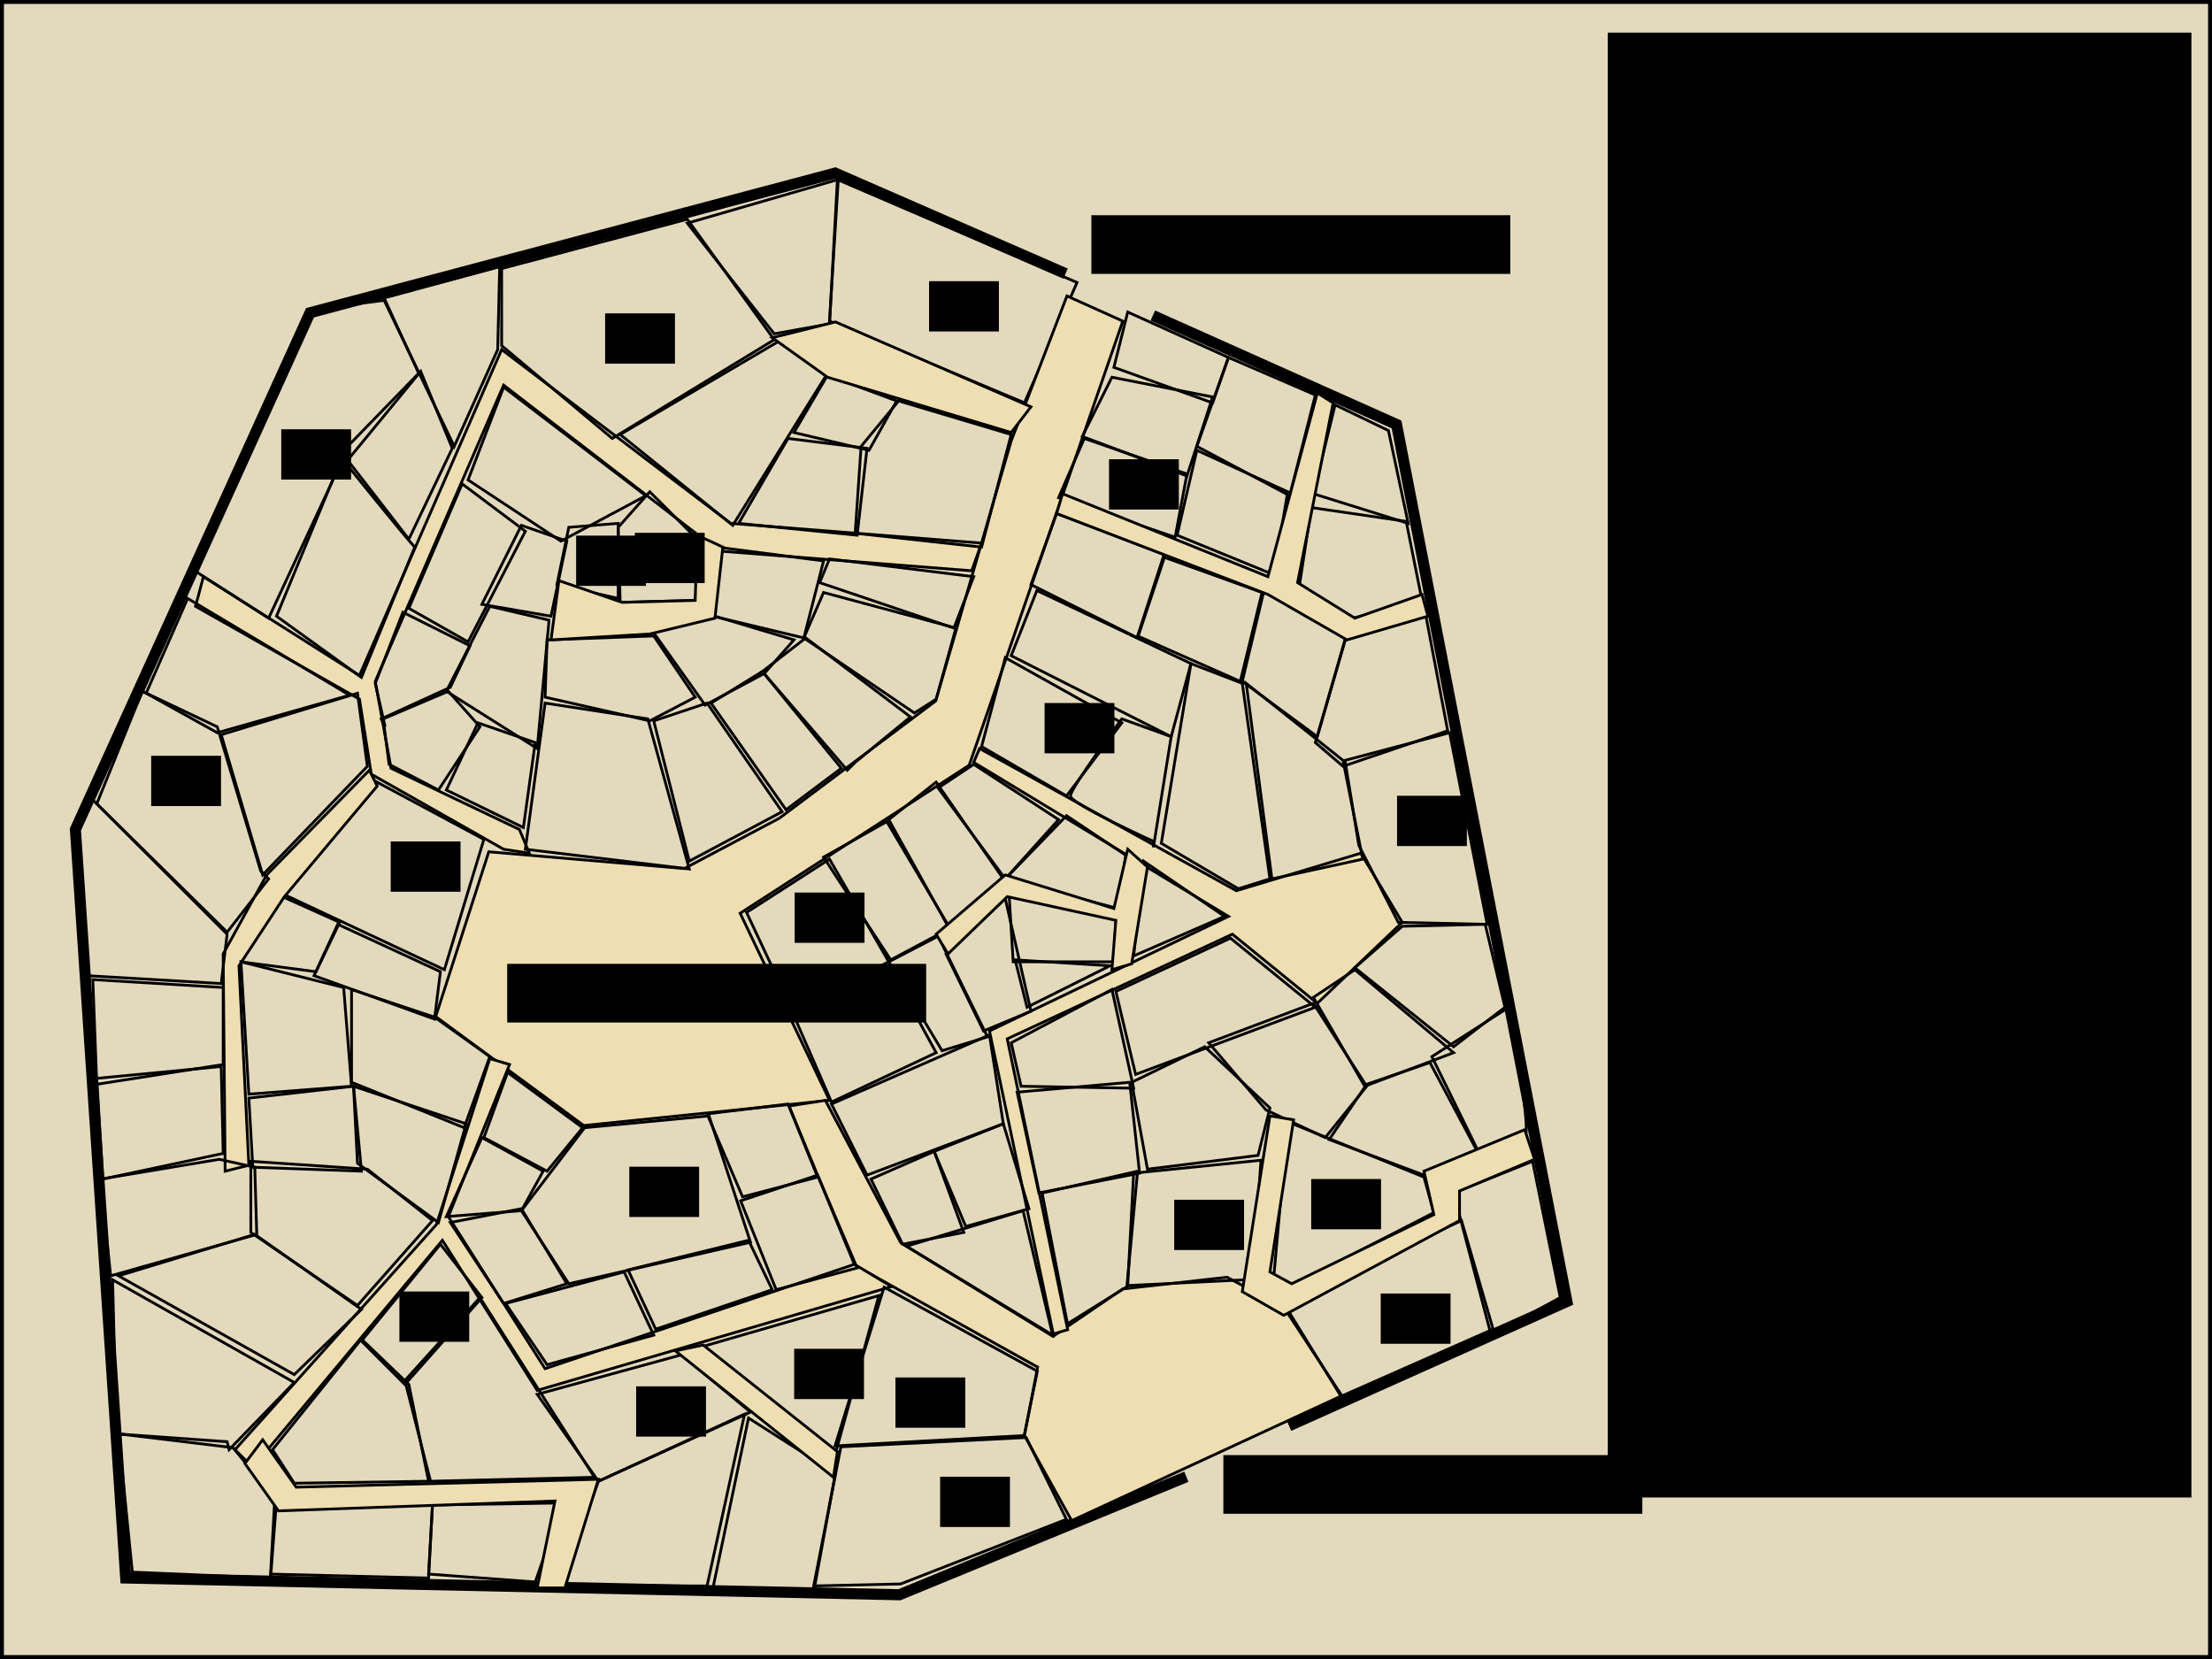 <?xml version="1.0" encoding="UTF-8" standalone="no"?>
<!-- Created with Inkscape (http://www.inkscape.org/) -->

<svg
   xmlns:dc="http://purl.org/dc/elements/1.1/"
   xmlns:cc="http://creativecommons.org/ns#"
   xmlns:rdf="http://www.w3.org/1999/02/22-rdf-syntax-ns#"
   xmlns:svg="http://www.w3.org/2000/svg"
   xmlns="http://www.w3.org/2000/svg"
   xmlns:sodipodi="http://sodipodi.sourceforge.net/DTD/sodipodi-0.dtd"
   xmlns:inkscape="http://www.inkscape.org/namespaces/inkscape"
   width="800"
   height="600"
   viewBox="0 0 800 600"
   id="svg2"
   version="1.1"
   inkscape:version="0.91 r13725"
   sodipodi:docname="Town_Tunly.svg"
   inkscape:export-filename="E:\GitHub\DungeonsAndDragons\Locations\Images\Town_Tunly.png"
   inkscape:export-xdpi="90"
   inkscape:export-ydpi="90">
  <defs
     id="defs4" />
  <sodipodi:namedview
     id="base"
     pagecolor="#ffffff"
     bordercolor="#666666"
     borderopacity="1.0"
     inkscape:pageopacity="0.0"
     inkscape:pageshadow="2"
     inkscape:zoom="1.4"
     inkscape:cx="482.51293"
     inkscape:cy="310.03317"
     inkscape:document-units="px"
     inkscape:current-layer="layer2"
     showgrid="false"
     inkscape:window-width="1920"
     inkscape:window-height="1017"
     inkscape:window-x="-8"
     inkscape:window-y="-8"
     inkscape:window-maximized="1"
     units="px" />
  <g
     inkscape:label="Background"
     inkscape:groupmode="layer"
     id="layer1"
     transform="translate(0,-452.362)"
     sodipodi:insensitive="true">
    <rect
       style="fill:#e3d9bd;fill-opacity:1;fill-rule:evenodd;stroke:#000000;stroke-width:1.415px;stroke-linecap:butt;stroke-linejoin:miter;stroke-opacity:1"
       id="rect3336"
       width="798.584"
       height="598.584"
       x="0.708"
       y="453.07" />
  </g>
  <g
     inkscape:groupmode="layer"
     id="layer2"
     inkscape:label="Town">
    <path
       style="fill:none;fill-rule:evenodd;stroke:#000000;stroke-width:4;stroke-linecap:butt;stroke-linejoin:miter;stroke-miterlimit:4;stroke-dasharray:none;stroke-opacity:1"
       d="m 416.94,114.117 88.136,39.396 61.619,317.188 -100.51,44.952 M 429.062,534.088 325.269,576.766 45.457,570.706 27.274,299.985 112.127,113.106 302.036,62.599 385.373,98.964"
       id="path4139"
       inkscape:connector-curvature="0"
       sodipodi:nodetypes="ccccccccccc" />
    <flowRoot
       xml:space="preserve"
       id="flowRoot4141"
       style="font-style:normal;font-variant:normal;font-weight:normal;font-stretch:normal;font-size:15px;line-height:125%;font-family:'Comic Sans MS';-inkscape-font-specification:'Comic Sans MS';letter-spacing:0px;word-spacing:0px;fill:#000000;fill-opacity:1;stroke:none;stroke-width:1px;stroke-linecap:butt;stroke-linejoin:miter;stroke-opacity:1"
       transform="translate(250.518,-151.523)"><flowRegion
         id="flowRegion4143"><rect
           id="rect4145"
           width="151.523"
           height="21.213"
           x="191.929"
           y="677.782"
           style="font-style:normal;font-variant:normal;font-weight:normal;font-stretch:normal;font-family:'Comic Sans MS';-inkscape-font-specification:'Comic Sans MS'" /></flowRegion><flowPara
         id="flowPara4147">work gate</flowPara></flowRoot>    <flowRoot
       xml:space="preserve"
       id="flowRoot4141-4"
       style="font-style:normal;font-variant:normal;font-weight:normal;font-stretch:normal;font-size:15px;line-height:125%;font-family:'Comic Sans MS';-inkscape-font-specification:'Comic Sans MS';letter-spacing:0px;word-spacing:0px;fill:#000000;fill-opacity:1;stroke:none;stroke-width:1px;stroke-linecap:butt;stroke-linejoin:miter;stroke-opacity:1"
       transform="translate(202.789,-599.938)"><flowRegion
         id="flowRegion4143-4"><rect
           id="rect4145-4"
           width="151.523"
           height="21.213"
           x="191.929"
           y="677.782"
           style="font-style:normal;font-variant:normal;font-weight:normal;font-stretch:normal;font-family:'Comic Sans MS';-inkscape-font-specification:'Comic Sans MS'" /></flowRegion><flowPara
         id="flowPara4147-9">main gate</flowPara></flowRoot>    <path
       style="fill:none;fill-rule:evenodd;stroke:#000000;stroke-width:1px;stroke-linecap:butt;stroke-linejoin:miter;stroke-opacity:1"
       d="m 389.521,102.168 -86.353,-37.08 -3.153,51.049 70.487,29.54 z"
       id="path4173"
       inkscape:connector-curvature="0"
       sodipodi:nodetypes="ccccc" />
    <flowRoot
       xml:space="preserve"
       id="flowRoot4141-4-5"
       style="font-style:normal;font-variant:normal;font-weight:normal;font-stretch:normal;font-size:15px;line-height:125%;font-family:'Comic Sans MS';-inkscape-font-specification:'Comic Sans MS';letter-spacing:0px;word-spacing:0px;fill:#000000;fill-opacity:1;stroke:none;stroke-width:1px;stroke-linecap:butt;stroke-linejoin:miter;stroke-opacity:1"
       transform="translate(389.547,-665.986)"><flowRegion
         id="flowRegion4143-4-5"><rect
           id="rect4145-4-5"
           width="211.083"
           height="529.789"
           x="191.929"
           y="677.782"
           style="font-style:normal;font-variant:normal;font-weight:normal;font-stretch:normal;font-family:'Comic Sans MS';-inkscape-font-specification:'Comic Sans MS'" /></flowRegion><flowPara
         id="flowPara4147-9-2">A: Guardhouse/Armory</flowPara><flowPara
         id="flowPara4253">B: Stables</flowPara><flowPara
         id="flowPara4331">C: The White Crow Inn</flowPara><flowPara
         id="flowPara4679">D: The Duchess (Inn)</flowPara><flowPara
         id="flowPara4731">E: Dry Goods Store</flowPara><flowPara
         id="flowPara4418">F: Apothecary</flowPara><flowPara
         id="flowPara4383" /><flowPara
         id="flowPara4421">K: Mayor's House</flowPara><flowPara
         id="flowPara4967">L: Boruch House</flowPara><flowPara
         id="flowPara4981">M: Gmerek House</flowPara><flowPara
         id="flowPara5007">N: Knapik House</flowPara><flowPara
         id="flowPara5057">O: Lenski House</flowPara><flowPara
         id="flowPara5059">P: Pytel House</flowPara><flowPara
         id="flowPara4417" /><flowPara
         id="flowPara4419">Q: Cheap boarding house</flowPara><flowPara
         id="flowPara4537">R: Wainwright</flowPara><flowPara
         id="flowPara4449">S: Cooper</flowPara><flowPara
         id="flowPara4483">T: Blacksmith</flowPara><flowPara
         id="flowPara4511">U: Chandlery</flowPara><flowPara
         id="flowPara4591">V: Glassmith</flowPara><flowPara
         id="flowPara4617">W: Tanner</flowPara><flowPara
         id="flowPara4645">X: Alchemist</flowPara></flowRoot>    <flowRoot
       xml:space="preserve"
       id="flowRoot4141-4-4"
       style="font-style:normal;font-variant:normal;font-weight:normal;font-stretch:normal;font-size:15px;line-height:125%;font-family:'Comic Sans MS';-inkscape-font-specification:'Comic Sans MS';letter-spacing:0px;word-spacing:0px;fill:#000000;fill-opacity:1;stroke:none;stroke-width:1px;stroke-linecap:butt;stroke-linejoin:miter;stroke-opacity:1"
       transform="translate(144.08,-576.082)"><flowRegion
         id="flowRegion4143-4-3"><rect
           id="rect4145-4-3"
           width="25.254"
           height="18.183"
           x="191.929"
           y="677.782"
           style="font-style:normal;font-variant:normal;font-weight:normal;font-stretch:normal;font-family:'Comic Sans MS';-inkscape-font-specification:'Comic Sans MS'" /></flowRegion><flowPara
         id="flowPara4147-9-5">A</flowPara></flowRoot>    <path
       style="fill:#eedeb2;fill-rule:evenodd;stroke:#000000;stroke-width:1px;stroke-linecap:butt;stroke-linejoin:miter;stroke-opacity:1;fill-opacity:1"
       d="m 385.878,107.046 -20.203,52.528 -27.274,93.944 -56.569,42.426 -34.345,18.183 -70.711,-6.061 -19.193,59.599 53.538,39.396 88.893,-9.091 -32.325,-67.68 82.833,-53.538 55.558,-160.614 z"
       id="path4223"
       inkscape:connector-curvature="0" />
    <path
       style="fill:#eedeb2;fill-opacity:1;fill-rule:evenodd;stroke:#000000;stroke-width:1px;stroke-linecap:butt;stroke-linejoin:miter;stroke-opacity:1"
       d="m 285.368,399.99 23.739,57.579 66.165,36.871 -4.77,24.749 17.086,30.774 97.713,-45.191 -20.846,-31.733 -20.672,-11.112 -37.701,4.229 -25.254,17.173 -55.053,-33.84 -27.274,-51.518 z"
       id="path4225"
       inkscape:connector-curvature="0"
       sodipodi:nodetypes="ccccccccccccc" />
    <flowRoot
       xml:space="preserve"
       id="flowRoot4141-4-4-0"
       style="font-style:normal;font-variant:normal;font-weight:normal;font-stretch:normal;font-size:15px;line-height:125%;font-family:'Comic Sans MS';-inkscape-font-specification:'Comic Sans MS';letter-spacing:0px;word-spacing:0px;fill:#000000;fill-opacity:1;stroke:none;stroke-width:1px;stroke-linecap:butt;stroke-linejoin:miter;stroke-opacity:1"
       transform="translate(131.924,-179.601)"><flowRegion
         id="flowRegion4143-4-3-8"><rect
           id="rect4145-4-3-2"
           width="25.254"
           height="18.183"
           x="191.929"
           y="677.782"
           style="font-style:normal;font-variant:normal;font-weight:normal;font-stretch:normal;font-family:'Comic Sans MS';-inkscape-font-specification:'Comic Sans MS'" /></flowRegion><flowPara
         id="flowPara4147-9-5-8">T</flowPara></flowRoot>    <flowRoot
       xml:space="preserve"
       id="flowRoot4141-4-7"
       style="font-style:normal;font-variant:normal;font-weight:normal;font-stretch:normal;font-size:15px;line-height:125%;font-family:'Comic Sans MS';-inkscape-font-specification:'Comic Sans MS';letter-spacing:0px;word-spacing:0px;fill:#000000;fill-opacity:1;stroke:none;stroke-width:1px;stroke-linecap:butt;stroke-linejoin:miter;stroke-opacity:1"
       transform="translate(-8.493,-329.189)"><flowRegion
         id="flowRegion4143-4-56"><rect
           id="rect4145-4-2"
           width="151.523"
           height="21.213"
           x="191.929"
           y="677.782"
           style="font-style:normal;font-variant:normal;font-weight:normal;font-stretch:normal;font-family:'Comic Sans MS';-inkscape-font-specification:'Comic Sans MS'" /></flowRegion><flowPara
         id="flowPara4147-9-6">town square</flowPara></flowRoot>    <path
       style="fill:none;fill-rule:evenodd;stroke:#000000;stroke-width:1px;stroke-linecap:butt;stroke-linejoin:miter;stroke-opacity:1"
       d="m 175,303.571 -40,-21.429 -32.143,41.429 57.857,27.143 z"
       id="path4281"
       inkscape:connector-curvature="0" />
    <flowRoot
       xml:space="preserve"
       id="flowRoot4141-4-4-0-2"
       style="font-style:normal;font-variant:normal;font-weight:normal;font-stretch:normal;font-size:15px;line-height:125%;font-family:'Comic Sans MS';-inkscape-font-specification:'Comic Sans MS';letter-spacing:0px;word-spacing:0px;fill:#000000;fill-opacity:1;stroke:none;stroke-width:1px;stroke-linecap:butt;stroke-linejoin:miter;stroke-opacity:1"
       transform="translate(-50.624,-373.46)"><flowRegion
         id="flowRegion4143-4-3-8-7"><rect
           id="rect4145-4-3-2-4"
           width="25.254"
           height="18.183"
           x="191.929"
           y="677.782"
           style="font-style:normal;font-variant:normal;font-weight:normal;font-stretch:normal;font-family:'Comic Sans MS';-inkscape-font-specification:'Comic Sans MS'" /></flowRegion><flowPara
         id="flowPara4147-9-5-8-2">C</flowPara></flowRoot>    <path
       style="fill:none;fill-rule:evenodd;stroke:#000000;stroke-width:1px;stroke-linecap:butt;stroke-linejoin:miter;stroke-opacity:1"
       d="m 270,330 30,-19.286 21.429,37.143 -35,17.143 z"
       id="path4357"
       inkscape:connector-curvature="0" />
    <flowRoot
       xml:space="preserve"
       id="flowRoot4141-4-4-0-2-0"
       style="font-style:normal;font-variant:normal;font-weight:normal;font-stretch:normal;font-size:15px;line-height:125%;font-family:'Comic Sans MS';-inkscape-font-specification:'Comic Sans MS';letter-spacing:0px;word-spacing:0px;fill:#000000;fill-opacity:1;stroke:none;stroke-width:1px;stroke-linecap:butt;stroke-linejoin:miter;stroke-opacity:1"
       transform="translate(95.478,-354.977)"><flowRegion
         id="flowRegion4143-4-3-8-7-1"><rect
           id="rect4145-4-3-2-4-7"
           width="25.254"
           height="18.183"
           x="191.929"
           y="677.782"
           style="font-style:normal;font-variant:normal;font-weight:normal;font-stretch:normal;font-family:'Comic Sans MS';-inkscape-font-specification:'Comic Sans MS'" /></flowRegion><flowPara
         id="flowPara4147-9-5-8-2-2">K</flowPara></flowRoot>    <path
       style="fill:#eedeb2;fill-opacity:1;fill-rule:evenodd;stroke:#000000;stroke-width:1px;stroke-linecap:butt;stroke-linejoin:miter;stroke-opacity:1"
       d="m 177.143,382.857 -19.286,60 L 85,524.286 91.429,530.714 160,448.571 194.286,502.857 322.433,465.317 309.02,457.251 197.143,495 l -35,-55 22.143,-55 z"
       id="path4385"
       inkscape:connector-curvature="0"
       sodipodi:nodetypes="cccccccccccc" />
    <path
       style="fill:#eedeb2;fill-opacity:1;fill-rule:evenodd;stroke:#000000;stroke-width:1px;stroke-linecap:butt;stroke-linejoin:miter;stroke-opacity:1"
       d="M 182.143,307.143 134.286,280 130,252.857 70.714,219.286 73.571,208.571 130,244.286 181.429,126.429 264.286,189.286 355,196.429 l -3.571,10 L 260,199.286 182.143,139.286 135.714,246.429 141.429,277.857 187.857,300 l 3.571,8.571 z"
       id="path4387"
       inkscape:connector-curvature="0"
       sodipodi:nodetypes="ccccccccccccccccc" />
    <path
       style="fill:#eedeb2;fill-opacity:1;fill-rule:evenodd;stroke:#000000;stroke-width:1px;stroke-linecap:butt;stroke-linejoin:miter;stroke-opacity:1"
       d="m 352.143,275.714 92.143,55.714 -86.429,41.429 23.081,109.596 5.209,-1.551 -21.862,-105.188 81.429,-37.857 30.714,25 30.714,-29.286 -15,-25 -45,13.571 -92.857,-51.429 z"
       id="path4389"
       inkscape:connector-curvature="0"
       sodipodi:nodetypes="ccccccccccccc" />
    <path
       style="fill:none;fill-rule:evenodd;stroke:#000000;stroke-width:1px;stroke-linecap:butt;stroke-linejoin:miter;stroke-opacity:1"
       d="m 485,505 -20.714,-33.571 64.286,-30 L 540,480.714 Z"
       id="path4391"
       inkscape:connector-curvature="0"
       sodipodi:nodetypes="ccccc" />
    <flowRoot
       xml:space="preserve"
       id="flowRoot4141-4-4-0-2-0-9"
       style="font-style:normal;font-variant:normal;font-weight:normal;font-stretch:normal;font-size:15px;line-height:125%;font-family:'Comic Sans MS';-inkscape-font-specification:'Comic Sans MS';letter-spacing:0px;word-spacing:0px;fill:#000000;fill-opacity:1;stroke:none;stroke-width:1px;stroke-linecap:butt;stroke-linejoin:miter;stroke-opacity:1"
       transform="translate(148.075,-143.702)"><flowRegion
         id="flowRegion4143-4-3-8-7-1-5"><rect
           id="rect4145-4-3-2-4-7-7"
           width="25.254"
           height="18.183"
           x="191.929"
           y="677.782"
           style="font-style:normal;font-variant:normal;font-weight:normal;font-stretch:normal;font-family:'Comic Sans MS';-inkscape-font-specification:'Comic Sans MS'" /></flowRegion><flowPara
         id="flowPara4147-9-5-8-2-2-7">R</flowPara></flowRoot>    <path
       style="fill:none;fill-rule:evenodd;stroke:#000000;stroke-width:1px;stroke-linecap:butt;stroke-linejoin:miter;stroke-opacity:1"
       d="m 371.127,519.898 14.546,29.582 -59.958,23.377 -31.429,0.714 9.827,-50.311 z"
       id="path4423"
       inkscape:connector-curvature="0"
       sodipodi:nodetypes="cccccc" />
    <flowRoot
       xml:space="preserve"
       id="flowRoot4141-4-4-0-2-0-9-9"
       style="font-style:normal;font-variant:normal;font-weight:normal;font-stretch:normal;font-size:15px;line-height:125%;font-family:'Comic Sans MS';-inkscape-font-specification:'Comic Sans MS';letter-spacing:0px;word-spacing:0px;fill:#000000;fill-opacity:1;stroke:none;stroke-width:1px;stroke-linecap:butt;stroke-linejoin:miter;stroke-opacity:1"
       transform="translate(307.43,-209.968)"><flowRegion
         id="flowRegion4143-4-3-8-7-1-5-9"><rect
           id="rect4145-4-3-2-4-7-7-1"
           width="25.254"
           height="18.183"
           x="191.929"
           y="677.782"
           style="font-style:normal;font-variant:normal;font-weight:normal;font-stretch:normal;font-family:'Comic Sans MS';-inkscape-font-specification:'Comic Sans MS'" /></flowRegion><flowPara
         id="flowPara4147-9-5-8-2-2-7-5">S</flowPara></flowRoot>    <path
       style="fill:none;fill-rule:evenodd;stroke:#000000;stroke-width:1px;stroke-linecap:butt;stroke-linejoin:miter;stroke-opacity:1"
       d="m 370.412,519.184 4.755,-23.261 -55.433,-30.397 -17.728,57.403 z"
       id="path4451"
       inkscape:connector-curvature="0"
       sodipodi:nodetypes="ccccc" />
    <path
       style="fill:none;fill-rule:evenodd;stroke:#000000;stroke-width:1px;stroke-linecap:butt;stroke-linejoin:miter;stroke-opacity:1"
       d="m 386.061,478.76 21.485,-13.413 3.882,-41.775 -34.531,7.908 z"
       id="path4453"
       inkscape:connector-curvature="0"
       sodipodi:nodetypes="ccccc" />
    <path
       style="fill:none;fill-rule:evenodd;stroke:#000000;stroke-width:1px;stroke-linecap:butt;stroke-linejoin:miter;stroke-opacity:1"
       d="m 407.842,464.928 45.224,-2.208 2.98,-43.102 L 410,424.286 Z"
       id="path4455"
       inkscape:connector-curvature="0"
       sodipodi:nodetypes="ccccc" />
    <path
       style="fill:none;fill-rule:evenodd;stroke:#000000;stroke-width:1px;stroke-linecap:butt;stroke-linejoin:miter;stroke-opacity:1"
       d="m 460.714,461.429 5,-55.714 49.286,20 3.571,12.857 -52.857,27.143 z"
       id="path4457"
       inkscape:connector-curvature="0"
       sodipodi:nodetypes="cccccc" />
    <path
       style="fill:none;fill-rule:evenodd;stroke:#000000;stroke-width:1px;stroke-linecap:butt;stroke-linejoin:miter;stroke-opacity:1"
       d="M 405.714,261.429 363.571,237.857 355,270 l 30.714,17.857 z"
       id="path4485"
       inkscape:connector-curvature="0"
       sodipodi:nodetypes="ccccc" />
    <flowRoot
       xml:space="preserve"
       id="flowRoot4141-4-4-0-8"
       style="font-style:normal;font-variant:normal;font-weight:normal;font-stretch:normal;font-size:15px;line-height:125%;font-family:'Comic Sans MS';-inkscape-font-specification:'Comic Sans MS';letter-spacing:0px;word-spacing:0px;fill:#000000;fill-opacity:1;stroke:none;stroke-width:1px;stroke-linecap:butt;stroke-linejoin:miter;stroke-opacity:1"
       transform="translate(185.859,-423.518)"><flowRegion
         id="flowRegion4143-4-3-8-4"><rect
           id="rect4145-4-3-2-7"
           width="25.254"
           height="18.183"
           x="191.929"
           y="677.782"
           style="font-style:normal;font-variant:normal;font-weight:normal;font-stretch:normal;font-family:'Comic Sans MS';-inkscape-font-specification:'Comic Sans MS'" /></flowRegion><flowPara
         id="flowPara4147-9-5-8-8">U</flowPara></flowRoot>    <flowRoot
       xml:space="preserve"
       id="flowRoot4141-4-4-0-9"
       style="font-style:normal;font-variant:normal;font-weight:normal;font-stretch:normal;font-size:15px;line-height:125%;font-family:'Comic Sans MS';-inkscape-font-specification:'Comic Sans MS';letter-spacing:0px;word-spacing:0px;fill:#000000;fill-opacity:1;stroke:none;stroke-width:1px;stroke-linecap:butt;stroke-linejoin:miter;stroke-opacity:1"
       transform="translate(282.288,-251.375)"><flowRegion
         id="flowRegion4143-4-3-8-2"><rect
           id="rect4145-4-3-2-5"
           width="25.254"
           height="18.183"
           x="191.929"
           y="677.782"
           style="font-style:normal;font-variant:normal;font-weight:normal;font-stretch:normal;font-family:'Comic Sans MS';-inkscape-font-specification:'Comic Sans MS'" /></flowRegion><flowPara
         id="flowPara4147-9-5-8-80">Q</flowPara></flowRoot>    <path
       style="fill:none;fill-rule:evenodd;stroke:#000000;stroke-width:1px;stroke-linecap:butt;stroke-linejoin:miter;stroke-opacity:1"
       d="M 525.714,431.429 554.286,420 l 10,49.286 -25,13.571 z"
       id="path4539"
       inkscape:connector-curvature="0"
       sodipodi:nodetypes="ccccc" />
    <path
       style="fill:none;fill-rule:evenodd;stroke:#000000;stroke-width:1px;stroke-linecap:butt;stroke-linejoin:miter;stroke-opacity:1"
       d="m 181.429,125 40,33.571 L 280,122.857 248.571,79.286 181.429,97.143 Z"
       id="path4541"
       inkscape:connector-curvature="0" />
    <flowRoot
       xml:space="preserve"
       id="flowRoot4141-4-4-00"
       style="font-style:normal;font-variant:normal;font-weight:normal;font-stretch:normal;font-size:15px;line-height:125%;font-family:'Comic Sans MS';-inkscape-font-specification:'Comic Sans MS';letter-spacing:0px;word-spacing:0px;fill:#000000;fill-opacity:1;stroke:none;stroke-width:1px;stroke-linecap:butt;stroke-linejoin:miter;stroke-opacity:1"
       transform="translate(26.925,-564.449)"><flowRegion
         id="flowRegion4143-4-3-82"><rect
           id="rect4145-4-3-9"
           width="25.254"
           height="18.183"
           x="191.929"
           y="677.782"
           style="font-style:normal;font-variant:normal;font-weight:normal;font-stretch:normal;font-family:'Comic Sans MS';-inkscape-font-specification:'Comic Sans MS'" /></flowRegion><flowPara
         id="flowPara4147-9-5-0">B</flowPara></flowRoot>    <flowRoot
       xml:space="preserve"
       id="flowRoot4141-4-4-0-2-0-9-97"
       style="font-style:normal;font-variant:normal;font-weight:normal;font-stretch:normal;font-size:15px;line-height:125%;font-family:'Comic Sans MS';-inkscape-font-specification:'Comic Sans MS';letter-spacing:0px;word-spacing:0px;fill:#000000;fill-opacity:1;stroke:none;stroke-width:1px;stroke-linecap:butt;stroke-linejoin:miter;stroke-opacity:1"
       transform="translate(38.145,-176.396)"><flowRegion
         id="flowRegion4143-4-3-8-7-1-5-2"><rect
           id="rect4145-4-3-2-4-7-7-4"
           width="25.254"
           height="18.183"
           x="191.929"
           y="677.782"
           style="font-style:normal;font-variant:normal;font-weight:normal;font-stretch:normal;font-family:'Comic Sans MS';-inkscape-font-specification:'Comic Sans MS'" /></flowRegion><flowPara
         id="flowPara4147-9-5-8-2-2-7-8">V</flowPara></flowRoot>    <flowRoot
       xml:space="preserve"
       id="flowRoot4141-4-4-0-2-0-9-9-0"
       style="font-style:normal;font-variant:normal;font-weight:normal;font-stretch:normal;font-size:15px;line-height:125%;font-family:'Comic Sans MS';-inkscape-font-specification:'Comic Sans MS';letter-spacing:0px;word-spacing:0px;fill:#000000;fill-opacity:1;stroke:none;stroke-width:1px;stroke-linecap:butt;stroke-linejoin:miter;stroke-opacity:1"
       transform="translate(232.742,-243.874)"><flowRegion
         id="flowRegion4143-4-3-8-7-1-5-9-0"><rect
           id="rect4145-4-3-2-4-7-7-1-7"
           width="25.254"
           height="18.183"
           x="191.929"
           y="677.782"
           style="font-style:normal;font-variant:normal;font-weight:normal;font-stretch:normal;font-family:'Comic Sans MS';-inkscape-font-specification:'Comic Sans MS'" /></flowRegion><flowPara
         id="flowPara4147-9-5-8-2-2-7-5-2">W</flowPara></flowRoot>    <path
       style="fill:none;fill-rule:evenodd;stroke:#000000;stroke-width:1px;stroke-linecap:butt;stroke-linejoin:miter;stroke-opacity:1"
       d="m 317.857,468.571 -15.714,57.143 -48.571,-38.571 z"
       id="path4619"
       inkscape:connector-curvature="0" />
    <flowRoot
       xml:space="preserve"
       id="flowRoot4141-4-4-0-2-0-9-7"
       style="font-style:normal;font-variant:normal;font-weight:normal;font-stretch:normal;font-size:15px;line-height:125%;font-family:'Comic Sans MS';-inkscape-font-specification:'Comic Sans MS';letter-spacing:0px;word-spacing:0px;fill:#000000;fill-opacity:1;stroke:none;stroke-width:1px;stroke-linecap:butt;stroke-linejoin:miter;stroke-opacity:1"
       transform="translate(95.288,-189.968)"><flowRegion
         id="flowRegion4143-4-3-8-7-1-5-95"><rect
           id="rect4145-4-3-2-4-7-7-6"
           width="25.254"
           height="18.183"
           x="191.929"
           y="677.782"
           style="font-style:normal;font-variant:normal;font-weight:normal;font-stretch:normal;font-family:'Comic Sans MS';-inkscape-font-specification:'Comic Sans MS'" /></flowRegion><flowPara
         id="flowPara4147-9-5-8-2-2-7-0">X</flowPara></flowRoot>    <path
       style="fill:none;fill-rule:evenodd;stroke:#000000;stroke-width:1px;stroke-linecap:butt;stroke-linejoin:miter;stroke-opacity:1"
       d="m 246.429,490 25,20.714 -55,25 -22.143,-31.429 z"
       id="path4647"
       inkscape:connector-curvature="0" />
    <path
       style="fill:none;fill-rule:evenodd;stroke:#000000;stroke-width:1px;stroke-linecap:butt;stroke-linejoin:miter;stroke-opacity:1"
       d="m 270.714,512.857 31.429,20 -7.857,42.857 -36.429,-1.429 z"
       id="path4649"
       inkscape:connector-curvature="0" />
    <path
       style="fill:none;fill-rule:evenodd;stroke:#000000;stroke-width:1px;stroke-linecap:butt;stroke-linejoin:miter;stroke-opacity:1"
       d="m 255.714,573.571 -52.857,0 13.571,-37.857 52.857,-24.286 z"
       id="path4651"
       inkscape:connector-curvature="0" />
    <path
       style="fill:none;fill-rule:evenodd;stroke:#000000;stroke-width:1px;stroke-linecap:butt;stroke-linejoin:miter;stroke-opacity:1"
       d="m 491.429,305.714 -5,-30.714 37.857,-10 13.571,69.286 -32.143,-0.714 z"
       id="path4653"
       inkscape:connector-curvature="0" />
    <flowRoot
       xml:space="preserve"
       id="flowRoot4141-4-4-0-2-6"
       style="font-style:normal;font-variant:normal;font-weight:normal;font-stretch:normal;font-size:15px;line-height:125%;font-family:'Comic Sans MS';-inkscape-font-specification:'Comic Sans MS';letter-spacing:0px;word-spacing:0px;fill:#000000;fill-opacity:1;stroke:none;stroke-width:1px;stroke-linecap:butt;stroke-linejoin:miter;stroke-opacity:1"
       transform="translate(313.335,-389.977)"><flowRegion
         id="flowRegion4143-4-3-8-7-4"><rect
           id="rect4145-4-3-2-4-8"
           width="25.254"
           height="18.183"
           x="191.929"
           y="677.782"
           style="font-style:normal;font-variant:normal;font-weight:normal;font-stretch:normal;font-family:'Comic Sans MS';-inkscape-font-specification:'Comic Sans MS'" /></flowRegion><flowPara
         id="flowPara4147-9-5-8-2-0">D</flowPara></flowRoot>    <path
       style="fill:none;fill-rule:evenodd;stroke:#000000;stroke-width:1px;stroke-linecap:butt;stroke-linejoin:miter;stroke-opacity:1"
       d="m 286.429,365.714 35,-16.429 17.143,31.429 -37.857,17.857 z"
       id="path4705"
       inkscape:connector-curvature="0" />
    <flowRoot
       xml:space="preserve"
       id="flowRoot4141-4-4-0-2-6-8"
       style="font-style:normal;font-variant:normal;font-weight:normal;font-stretch:normal;font-size:15px;line-height:125%;font-family:'Comic Sans MS';-inkscape-font-specification:'Comic Sans MS';letter-spacing:0px;word-spacing:0px;fill:#000000;fill-opacity:1;stroke:none;stroke-width:1px;stroke-linecap:butt;stroke-linejoin:miter;stroke-opacity:1"
       transform="translate(35.661,-255.827)"><flowRegion
         id="flowRegion4143-4-3-8-7-4-2"><rect
           id="rect4145-4-3-2-4-8-6"
           width="25.254"
           height="18.183"
           x="191.929"
           y="677.782"
           style="font-style:normal;font-variant:normal;font-weight:normal;font-stretch:normal;font-family:'Comic Sans MS';-inkscape-font-specification:'Comic Sans MS'" /></flowRegion><flowPara
         id="flowPara4147-9-5-8-2-0-9">E</flowPara></flowRoot>    <path
       style="fill:none;fill-rule:evenodd;stroke:#000000;stroke-width:1px;stroke-linecap:butt;stroke-linejoin:miter;stroke-opacity:1"
       d="m 159.286,351.429 -2.143,17.143 -43.571,-15.714 8.571,-18.571 z"
       id="path4733"
       inkscape:connector-curvature="0" />
    <path
       style="fill:none;fill-rule:evenodd;stroke:#000000;stroke-width:1px;stroke-linecap:butt;stroke-linejoin:miter;stroke-opacity:1"
       d="m 177.143,382.143 -20,-14.286 -30,-10 0,33.571 40.714,16.429 z"
       id="path4735"
       inkscape:connector-curvature="0" />
    <path
       style="fill:none;fill-rule:evenodd;stroke:#000000;stroke-width:1px;stroke-linecap:butt;stroke-linejoin:miter;stroke-opacity:1"
       d="m 47.857,568.571 -5,-50 41.429,5 L 100,542.857 97.857,570.714 Z"
       id="path4737"
       inkscape:connector-curvature="0"
       sodipodi:nodetypes="cccccc" />
    <path
       style="fill:none;fill-rule:evenodd;stroke:#000000;stroke-width:1px;stroke-linecap:butt;stroke-linejoin:miter;stroke-opacity:1"
       d="m 159.286,450 15,19.286 -27.857,31.429 L 130.714,485 Z"
       id="path4739"
       inkscape:connector-curvature="0" />
    <path
       style="fill:none;fill-rule:evenodd;stroke:#000000;stroke-width:1px;stroke-linecap:butt;stroke-linejoin:miter;stroke-opacity:1"
       d="M 99.286,543.571 97.857,569.286 155,570.714 l 1.429,-27.143 z"
       id="path4741"
       inkscape:connector-curvature="0" />
    <path
       style="fill:none;fill-rule:evenodd;stroke:#000000;stroke-width:1px;stroke-linecap:butt;stroke-linejoin:miter;stroke-opacity:1"
       d="m 193.571,572.143 10,-28.571 -47.143,0.714 -1.429,25 z"
       id="path4743"
       inkscape:connector-curvature="0" />
    <path
       style="fill:none;fill-rule:evenodd;stroke:#000000;stroke-width:1px;stroke-linecap:butt;stroke-linejoin:miter;stroke-opacity:1"
       d="m 98.571,524.286 7.857,12.143 48.571,-0.714 -7.143,-35 -17.143,-16.429 z"
       id="path4745"
       inkscape:connector-curvature="0" />
    <path
       style="fill:none;fill-rule:evenodd;stroke:#000000;stroke-width:1px;stroke-linecap:butt;stroke-linejoin:miter;stroke-opacity:1"
       d="m 155.714,535.714 -9.286,-36.429 27.143,-30 41.429,65 z"
       id="path4747"
       inkscape:connector-curvature="0" />
    <path
       style="fill:none;fill-rule:evenodd;stroke:#000000;stroke-width:1px;stroke-linecap:butt;stroke-linejoin:miter;stroke-opacity:1"
       d="m 183.571,387.857 27.143,20 -12.857,15.714 L 175,411.429 Z"
       id="path4749"
       inkscape:connector-curvature="0" />
    <path
       style="fill:none;fill-rule:evenodd;stroke:#000000;stroke-width:1px;stroke-linecap:butt;stroke-linejoin:miter;stroke-opacity:1"
       d="m 211.429,407.857 -22.857,30 17.143,26.429 65.714,-15 -15,-45.714 z"
       id="path4751"
       inkscape:connector-curvature="0" />
    <path
       style="fill:none;fill-rule:evenodd;stroke:#000000;stroke-width:1px;stroke-linecap:butt;stroke-linejoin:miter;stroke-opacity:1"
       d="M 196.429,423.571 174.286,411.429 161.429,440 l 27.143,-2.143 z"
       id="path4753"
       inkscape:connector-curvature="0" />
    <path
       style="fill:none;fill-rule:evenodd;stroke:#000000;stroke-width:1px;stroke-linecap:butt;stroke-linejoin:miter;stroke-opacity:1"
       d="M 162.857,442.143 182.143,471.429 205,464.286 188.571,437.143 Z"
       id="path4755"
       inkscape:connector-curvature="0" />
    <path
       style="fill:none;fill-rule:evenodd;stroke:#000000;stroke-width:1px;stroke-linecap:butt;stroke-linejoin:miter;stroke-opacity:1"
       d="m 182.857,471.429 15,22.143 38.571,-10.714 L 225.714,460 Z"
       id="path4757"
       inkscape:connector-curvature="0" />
    <path
       style="fill:none;fill-rule:evenodd;stroke:#000000;stroke-width:1px;stroke-linecap:butt;stroke-linejoin:miter;stroke-opacity:1"
       d="m 237.143,480.714 42.143,-14.286 -8.571,-17.857 -43.571,10.714 z"
       id="path4759"
       inkscape:connector-curvature="0" />
    <path
       style="fill:none;fill-rule:evenodd;stroke:#000000;stroke-width:1px;stroke-linecap:butt;stroke-linejoin:miter;stroke-opacity:1"
       d="M 280.714,466.429 267.857,434.286 295.714,425 310,458.571 Z"
       id="path4761"
       inkscape:connector-curvature="0" />
    <path
       style="fill:none;fill-rule:evenodd;stroke:#000000;stroke-width:1px;stroke-linecap:butt;stroke-linejoin:miter;stroke-opacity:1"
       d="m 268.571,432.857 -12.857,-30 29.286,-3.571 10.714,26.429 z"
       id="path4763"
       inkscape:connector-curvature="0" />
    <path
       style="fill:none;fill-rule:evenodd;stroke:#000000;stroke-width:1px;stroke-linecap:butt;stroke-linejoin:miter;stroke-opacity:1"
       d="m 297.857,310 24.286,37.143 21.429,-11.429 -22.857,-38.571 z"
       id="path4765"
       inkscape:connector-curvature="0" />
    <path
       style="fill:none;fill-rule:evenodd;stroke:#000000;stroke-width:1px;stroke-linecap:butt;stroke-linejoin:miter;stroke-opacity:1"
       d="M 321.429,296.429 342.857,335 l 20,-17.143 -24.286,-35 z"
       id="path4767"
       inkscape:connector-curvature="0" />
    <path
       style="fill:none;fill-rule:evenodd;stroke:#000000;stroke-width:1px;stroke-linecap:butt;stroke-linejoin:miter;stroke-opacity:1"
       d="m 339.286,285 24.286,32.857 19.286,-21.429 -30.714,-20 z"
       id="path4769"
       inkscape:connector-curvature="0" />
    <path
       style="fill:none;fill-rule:evenodd;stroke:#000000;stroke-width:1px;stroke-linecap:butt;stroke-linejoin:miter;stroke-opacity:1"
       d="m 249.286,311.429 -12.857,-50.714 19.286,-6.429 27.143,39.286 z"
       id="path4771"
       inkscape:connector-curvature="0" />
    <path
       style="fill:none;fill-rule:evenodd;stroke:#000000;stroke-width:1px;stroke-linecap:butt;stroke-linejoin:miter;stroke-opacity:1"
       d="m 284.286,292.857 -27.143,-38.571 18.571,-11.429 28.571,35 z"
       id="path4773"
       inkscape:connector-curvature="0" />
    <path
       style="fill:none;fill-rule:evenodd;stroke:#000000;stroke-width:1px;stroke-linecap:butt;stroke-linejoin:miter;stroke-opacity:1"
       d="m 306.429,278.571 -30.714,-35.714 15.714,-12.143 37.857,28.571 -20,16.429 z"
       id="path4775"
       inkscape:connector-curvature="0" />
    <path
       style="fill:none;fill-rule:evenodd;stroke:#000000;stroke-width:1px;stroke-linecap:butt;stroke-linejoin:miter;stroke-opacity:1"
       d="m 330.714,257.857 7.857,-5 7.143,-25.714 -47.857,-12.857 -7.143,16.429 z"
       id="path4777"
       inkscape:connector-curvature="0" />
    <path
       style="fill:none;fill-rule:evenodd;stroke:#000000;stroke-width:1px;stroke-linecap:butt;stroke-linejoin:miter;stroke-opacity:1"
       d="M 345,227.143 352.143,208.571 300,202.143 l -3.571,8.571 z"
       id="path4779"
       inkscape:connector-curvature="0" />
    <path
       style="fill:none;fill-rule:evenodd;stroke:#000000;stroke-width:1px;stroke-linecap:butt;stroke-linejoin:miter;stroke-opacity:1"
       d="m 442.857,331.429 -29.286,-20 L 410,345.714 Z"
       id="path4781"
       inkscape:connector-curvature="0" />
    <path
       style="fill:none;fill-rule:evenodd;stroke:#000000;stroke-width:1px;stroke-linecap:butt;stroke-linejoin:miter;stroke-opacity:1"
       d="M 407.143,309.286 404.286,328.571 363.571,317.857 385.714,295 Z"
       id="path4783"
       inkscape:connector-curvature="0" />
    <path
       style="fill:none;fill-rule:evenodd;stroke:#000000;stroke-width:1px;stroke-linecap:butt;stroke-linejoin:miter;stroke-opacity:1"
       d="M 402.857,347.857 403.571,332.143 365,324.286 l 1.429,23.571 z"
       id="path4785"
       inkscape:connector-curvature="0" />
    <path
       style="fill:none;fill-rule:evenodd;stroke:#000000;stroke-width:1px;stroke-linecap:butt;stroke-linejoin:miter;stroke-opacity:1"
       d="m 401.429,349.286 -30,15 -4.286,-17.143 z"
       id="path4787"
       inkscape:connector-curvature="0" />
    <path
       style="fill:none;fill-rule:evenodd;stroke:#000000;stroke-width:1px;stroke-linecap:butt;stroke-linejoin:miter;stroke-opacity:1"
       d="m 363.571,325 -21.429,20 13.571,27.857 17.143,-7.143 z"
       id="path4789"
       inkscape:connector-curvature="0" />
    <path
       style="fill:none;fill-rule:evenodd;stroke:#000000;stroke-width:1px;stroke-linecap:butt;stroke-linejoin:miter;stroke-opacity:1"
       d="M 321.429,347.857 339.286,338.571 357.143,375 340.714,380 Z"
       id="path4791"
       inkscape:connector-curvature="0" />
    <path
       style="fill:none;fill-rule:evenodd;stroke:#000000;stroke-width:1px;stroke-linecap:butt;stroke-linejoin:miter;stroke-opacity:1"
       d="M 300.714,399.286 313.571,425 l 49.286,-18.571 -5,-32.143 z"
       id="path4793"
       inkscape:connector-curvature="0" />
    <path
       style="fill:none;fill-rule:evenodd;stroke:#000000;stroke-width:1px;stroke-linecap:butt;stroke-linejoin:miter;stroke-opacity:1"
       d="M 315,426.429 326.429,450 l 22.143,-4.286 -10.714,-29.286 z"
       id="path4795"
       inkscape:connector-curvature="0" />
    <path
       style="fill:none;fill-rule:evenodd;stroke:#000000;stroke-width:1px;stroke-linecap:butt;stroke-linejoin:miter;stroke-opacity:1"
       d="m 337.857,416.429 11.429,27.143 22.857,-6.429 -9.286,-30.714 z"
       id="path4797"
       inkscape:connector-curvature="0" />
    <path
       style="fill:none;fill-rule:evenodd;stroke:#000000;stroke-width:1px;stroke-linecap:butt;stroke-linejoin:miter;stroke-opacity:1"
       d="M 327.857,450.714 370,437.857 l 10.714,45 z"
       id="path4799"
       inkscape:connector-curvature="0" />
    <path
       style="fill:none;fill-rule:evenodd;stroke:#000000;stroke-width:1px;stroke-linecap:butt;stroke-linejoin:miter;stroke-opacity:1"
       d="m 190,307.143 59.286,7.143 -15,-54.286 -37.143,-5.714 z"
       id="path4801"
       inkscape:connector-curvature="0" />
    <path
       style="fill:none;fill-rule:evenodd;stroke:#000000;stroke-width:1px;stroke-linecap:butt;stroke-linejoin:miter;stroke-opacity:1"
       d="m 297.857,202.857 -7.143,27.857 -32.857,-7.857 1.429,-25 z"
       id="path4803"
       inkscape:connector-curvature="0" />
    <path
       style="fill:none;fill-rule:evenodd;stroke:#000000;stroke-width:1px;stroke-linecap:butt;stroke-linejoin:miter;stroke-opacity:1"
       d="M 287.143,231.429 276.429,243.571 255,255 l -19.286,-27.143 22.857,-5 z"
       id="path4805"
       inkscape:connector-curvature="0" />
    <path
       style="fill:none;fill-rule:evenodd;stroke:#000000;stroke-width:1px;stroke-linecap:butt;stroke-linejoin:miter;stroke-opacity:1"
       d="m 251.429,252.143 -15,-22.143 -38.571,1.429 -0.714,20.714 L 235,260.714 Z"
       id="path4807"
       inkscape:connector-curvature="0"
       sodipodi:nodetypes="cccccc" />
    <path
       style="fill:none;fill-rule:evenodd;stroke:#000000;stroke-width:1px;stroke-linecap:butt;stroke-linejoin:miter;stroke-opacity:1"
       d="m 253.571,196.429 -2.143,20.714 -27.143,0.714 -0.714,-27.143 L 235,177.857 Z"
       id="path4809"
       inkscape:connector-curvature="0" />
    <path
       style="fill:none;fill-rule:evenodd;stroke:#000000;stroke-width:1px;stroke-linecap:butt;stroke-linejoin:miter;stroke-opacity:1"
       d="m 189.286,299.286 4.286,-30.714 -20.714,-7.143 -11.429,24.286 z"
       id="path4811"
       inkscape:connector-curvature="0" />
    <path
       style="fill:none;fill-rule:evenodd;stroke:#000000;stroke-width:1px;stroke-linecap:butt;stroke-linejoin:miter;stroke-opacity:1"
       d="M 158.571,285.714 140.714,276.429 138.571,260 l 23.571,-10 11.429,12.857 z"
       id="path4813"
       inkscape:connector-curvature="0" />
    <path
       style="fill:none;fill-rule:evenodd;stroke:#000000;stroke-width:1px;stroke-linecap:butt;stroke-linejoin:miter;stroke-opacity:1"
       d="M 198.571,224.286 194.286,270.714 161.429,250 177.143,219.286 Z"
       id="path4817"
       inkscape:connector-curvature="0" />
    <path
       style="fill:none;fill-rule:evenodd;stroke:#000000;stroke-width:1px;stroke-linecap:butt;stroke-linejoin:miter;stroke-opacity:1"
       d="m 137.857,260 25,-11.429 7.143,-15 -24.286,-12.143 -10,25.714 3.571,15.714 z"
       id="path4819"
       inkscape:connector-curvature="0" />
    <path
       style="fill:none;fill-rule:evenodd;stroke:#000000;stroke-width:1px;stroke-linecap:butt;stroke-linejoin:miter;stroke-opacity:1"
       d="M 169.286,232.143 190,192.143 167.143,175 147.857,220 Z"
       id="path4821"
       inkscape:connector-curvature="0" />
    <path
       style="fill:none;fill-rule:evenodd;stroke:#000000;stroke-width:1px;stroke-linecap:butt;stroke-linejoin:miter;stroke-opacity:1"
       d="M 199.286,222.857 205,195.714 188.571,190 174.286,218.571 Z"
       id="path4823"
       inkscape:connector-curvature="0" />
    <path
       style="fill:none;fill-rule:evenodd;stroke:#000000;stroke-width:1px;stroke-linecap:butt;stroke-linejoin:miter;stroke-opacity:1"
       d="m 223.571,216.429 -22.143,-5 4.286,-20.714 17.857,-1.429 z"
       id="path4825"
       inkscape:connector-curvature="0" />
    <path
       style="fill:none;fill-rule:evenodd;stroke:#000000;stroke-width:1px;stroke-linecap:butt;stroke-linejoin:miter;stroke-opacity:1"
       d="M 233.571,179.286 182.143,140 l -12.857,33.571 33.571,22.143 z"
       id="path4827"
       inkscape:connector-curvature="0" />
    <path
       style="fill:none;fill-rule:evenodd;stroke:#000000;stroke-width:1px;stroke-linecap:butt;stroke-linejoin:miter;stroke-opacity:1"
       d="M 224.286,157.143 265,190 299.286,135 281.429,123.571 Z"
       id="path4829"
       inkscape:connector-curvature="0" />
    <path
       style="fill:none;fill-rule:evenodd;stroke:#000000;stroke-width:1px;stroke-linecap:butt;stroke-linejoin:miter;stroke-opacity:1"
       d="m 280,120.714 20,-3.571 2.857,-52.143 -54.286,15.714 z"
       id="path4831"
       inkscape:connector-curvature="0" />
    <path
       style="fill:none;fill-rule:evenodd;stroke:#000000;stroke-width:1px;stroke-linecap:butt;stroke-linejoin:miter;stroke-opacity:1"
       d="M 267.143,189.286 310,193.571 313.571,162.143 285,158.571 Z"
       id="path4833"
       inkscape:connector-curvature="0" />
    <path
       style="fill:none;fill-rule:evenodd;stroke:#000000;stroke-width:1px;stroke-linecap:butt;stroke-linejoin:miter;stroke-opacity:1"
       d="m 287.143,156.429 12.143,-20.714 25,9.286 -10,17.857 z"
       id="path4835"
       inkscape:connector-curvature="0" />
    <path
       style="fill:none;fill-rule:evenodd;stroke:#000000;stroke-width:1px;stroke-linecap:butt;stroke-linejoin:miter;stroke-opacity:1"
       d="m 309.286,192.857 45.714,5 10.714,-40.714 L 325,145 311.429,161.429 Z"
       id="path4837"
       inkscape:connector-curvature="0" />
    <path
       style="fill:none;fill-rule:evenodd;stroke:#000000;stroke-width:1px;stroke-linecap:butt;stroke-linejoin:miter;stroke-opacity:1"
       d="m 180,126.429 0.714,-30 -42.143,11.429 25.714,53.571 z"
       id="path4839"
       inkscape:connector-curvature="0" />
    <path
       style="fill:none;fill-rule:evenodd;stroke:#000000;stroke-width:1px;stroke-linecap:butt;stroke-linejoin:miter;stroke-opacity:1"
       d="M 163.571,162.143 152.143,134.286 125.714,166.429 147.857,195 Z"
       id="path4841"
       inkscape:connector-curvature="0" />
    <path
       style="fill:none;fill-rule:evenodd;stroke:#000000;stroke-width:1px;stroke-linecap:butt;stroke-linejoin:miter;stroke-opacity:1"
       d="M 150,197.857 C 147.143,195 123.571,165.714 123.571,165.714 L 100,222.857 130.714,245 Z"
       id="path4843"
       inkscape:connector-curvature="0" />
    <path
       style="fill:none;fill-rule:evenodd;stroke:#000000;stroke-width:1px;stroke-linecap:butt;stroke-linejoin:miter;stroke-opacity:1"
       d="m 97.143,223.571 29.286,-62.857 25,-25.714 -12.143,-26.429 -27.857,3.571 -42.143,93.571 z"
       id="path4845"
       inkscape:connector-curvature="0" />
    <path
       style="fill:#eedeb2;fill-opacity:1;fill-rule:evenodd;stroke:#000000;stroke-width:1px;stroke-linecap:butt;stroke-linejoin:miter;stroke-opacity:1"
       d="m 252.143,193.571 9.286,4.286 -2.857,25.714 L 235,229.286 199.286,231.429 202.143,210 225,217.857 l 26.429,-0.714 z"
       id="path4847"
       inkscape:connector-curvature="0"
       sodipodi:nodetypes="ccccccccc" />
    <path
       style="fill:#eedeb2;fill-rule:evenodd;stroke:#000000;stroke-width:1px;stroke-linecap:butt;stroke-linejoin:miter;stroke-opacity:1;fill-opacity:1"
       d="m 402.143,350.714 1.429,-17.857 -39.286,-8.571 L 342.857,345 l -4.286,-7.143 25,-21.429 39.286,12.143 5,-21.429 7.143,6.429 -5.714,35 z"
       id="path4849"
       inkscape:connector-curvature="0" />
    <path
       style="fill:#eedeb2;fill-rule:evenodd;stroke:#000000;stroke-width:1px;stroke-linecap:butt;stroke-linejoin:miter;stroke-opacity:1;fill-opacity:1"
       d="m 302.857,525 -1.429,9.286 -57.143,-45.714 10,-2.143 z"
       id="path4851"
       inkscape:connector-curvature="0" />
    <path
       style="fill:#eedeb2;fill-rule:evenodd;stroke:#000000;stroke-width:1px;stroke-linecap:butt;stroke-linejoin:miter;stroke-opacity:1;fill-opacity:1"
       d="m 194.286,574.286 10,0 L 216.429,535 107.143,537.857 95,520.714 l -6.429,8.571 12.143,17.143 100,-3.571 z"
       id="path4853"
       inkscape:connector-curvature="0" />
    <path
       style="fill:#eedeb2;fill-rule:evenodd;stroke:#000000;stroke-width:1px;stroke-linecap:butt;stroke-linejoin:miter;stroke-opacity:1;fill-opacity:1"
       d="m 365.714,156.429 -66.429,-20 -20,-14.286 22.857,-5.714 70.714,30.714 z"
       id="path4855"
       inkscape:connector-curvature="0" />
    <path
       style="fill:none;fill-rule:evenodd;stroke:#000000;stroke-width:1px;stroke-linecap:butt;stroke-linejoin:miter;stroke-opacity:1"
       d="m 132.857,277.143 -3.571,-26.429 -49.286,15 15,50.714 z"
       id="path4857"
       inkscape:connector-curvature="0"
       sodipodi:nodetypes="ccccc" />
    <path
       style="fill:none;fill-rule:evenodd;stroke:#000000;stroke-width:1px;stroke-linecap:butt;stroke-linejoin:miter;stroke-opacity:1"
       d="m 126.429,251.429 -58.571,-35 -15,34.286 L 78.571,265 Z"
       id="path4859"
       inkscape:connector-curvature="0" />
    <path
       style="fill:none;fill-rule:evenodd;stroke:#000000;stroke-width:1px;stroke-linecap:butt;stroke-linejoin:miter;stroke-opacity:1"
       d="m 102.143,324.286 20.714,9.286 -8.571,17.857 -27.143,-3.571 z"
       id="path4861"
       inkscape:connector-curvature="0" />
    <path
       style="fill:#eedeb2;fill-rule:evenodd;stroke:#000000;stroke-width:1px;stroke-linecap:butt;stroke-linejoin:miter;stroke-opacity:1;fill-opacity:1"
       d="m 133.571,278.571 2.857,5.714 -33.571,40 -16.429,25 L 90,421.429 81.429,423.571 80.714,345 96.429,316.429 Z"
       id="path4863"
       inkscape:connector-curvature="0" />
    <path
       style="fill:none;fill-rule:evenodd;stroke:#000000;stroke-width:1px;stroke-linecap:butt;stroke-linejoin:miter;stroke-opacity:1"
       d="M 94.286,315 78.571,262.857 51.429,250 35,290.714 l 47.143,46.429 15,-19.286 z"
       id="path4865"
       inkscape:connector-curvature="0" />
    <path
       style="fill:none;fill-rule:evenodd;stroke:#000000;stroke-width:1px;stroke-linecap:butt;stroke-linejoin:miter;stroke-opacity:1"
       d="m 82.143,337.857 -48.571,-48.571 -6.429,10 4.286,53.571 L 80,355.714 Z"
       id="path4867"
       inkscape:connector-curvature="0" />
    <path
       style="fill:none;fill-rule:evenodd;stroke:#000000;stroke-width:1px;stroke-linecap:butt;stroke-linejoin:miter;stroke-opacity:1"
       d="m 87.143,347.857 37.143,9.286 2.857,35.714 L 90,395.714 Z"
       id="path4869"
       inkscape:connector-curvature="0" />
    <path
       style="fill:none;fill-rule:evenodd;stroke:#000000;stroke-width:1px;stroke-linecap:butt;stroke-linejoin:miter;stroke-opacity:1"
       d="m 80.714,357.143 0,27.857 L 35,392.143 33.571,354.286 Z"
       id="path4871"
       inkscape:connector-curvature="0" />
    <path
       style="fill:none;fill-rule:evenodd;stroke:#000000;stroke-width:1px;stroke-linecap:butt;stroke-linejoin:miter;stroke-opacity:1"
       d="m 80,385.714 0.714,31.429 -43.571,9.286 L 35,390 Z"
       id="path4873"
       inkscape:connector-curvature="0" />
    <path
       style="fill:none;fill-rule:evenodd;stroke:#000000;stroke-width:1px;stroke-linecap:butt;stroke-linejoin:miter;stroke-opacity:1"
       d="m 36.429,426.429 42.857,-7.143 12.857,2.857 0.714,24.286 -52.857,15 z"
       id="path4875"
       inkscape:connector-curvature="0" />
    <path
       style="fill:none;fill-rule:evenodd;stroke:#000000;stroke-width:1px;stroke-linecap:butt;stroke-linejoin:miter;stroke-opacity:1"
       d="m 90,397.143 1.429,25 39.286,1.429 -2.857,-30.714 z"
       id="path4877"
       inkscape:connector-curvature="0" />
    <path
       style="fill:none;fill-rule:evenodd;stroke:#000000;stroke-width:1px;stroke-linecap:butt;stroke-linejoin:miter;stroke-opacity:1"
       d="m 127.857,392.857 40.714,13.571 -10,35.714 -29.286,-21.429 z"
       id="path4879"
       inkscape:connector-curvature="0" />
    <path
       style="fill:none;fill-rule:evenodd;stroke:#000000;stroke-width:1px;stroke-linecap:butt;stroke-linejoin:miter;stroke-opacity:1"
       d="m 90.714,420 42.143,2.857 23.571,18.571 -27.143,30.714 -38.571,-26.429 z"
       id="path4881"
       inkscape:connector-curvature="0" />
    <path
       style="fill:none;fill-rule:evenodd;stroke:#000000;stroke-width:1px;stroke-linecap:butt;stroke-linejoin:miter;stroke-opacity:1"
       d="m 82.143,521.429 -40,-2.857 L 40.714,462.857 106.429,500 82.857,524.286 Z"
       id="path4883"
       inkscape:connector-curvature="0" />
    <path
       style="fill:none;fill-rule:evenodd;stroke:#000000;stroke-width:1px;stroke-linecap:butt;stroke-linejoin:miter;stroke-opacity:1"
       d="m 106.429,497.143 24.286,-23.571 -38.571,-27.143 -49.286,15 z"
       id="path4885"
       inkscape:connector-curvature="0" />
    <path
       style="fill:none;fill-rule:evenodd;stroke:#000000;stroke-width:1px;stroke-linecap:butt;stroke-linejoin:miter;stroke-opacity:1"
       d="m 375.714,431.429 36.429,-7.143 -3.571,-32.857 L 367.857,395 Z"
       id="path4889"
       inkscape:connector-curvature="0" />
    <path
       style="fill:none;fill-rule:evenodd;stroke:#000000;stroke-width:1px;stroke-linecap:butt;stroke-linejoin:miter;stroke-opacity:1"
       d="M 369.286,392.857 365.714,377.143 402.143,357.857 410,393.571 Z"
       id="path4891"
       inkscape:connector-curvature="0" />
    <path
       style="fill:none;fill-rule:evenodd;stroke:#000000;stroke-width:1px;stroke-linecap:butt;stroke-linejoin:miter;stroke-opacity:1"
       d="m 455,417.857 4.286,-17.143 -23.571,-22.143 -26.429,12.857 L 415,422.857 Z"
       id="path4893"
       inkscape:connector-curvature="0" />
    <path
       style="fill:none;fill-rule:evenodd;stroke:#000000;stroke-width:1px;stroke-linecap:butt;stroke-linejoin:miter;stroke-opacity:1"
       d="m 410.714,388.571 c -0.714,-2.857 -7.143,-30 -7.143,-30 L 445,339.286 l 30.714,25 z"
       id="path4895"
       inkscape:connector-curvature="0"
       sodipodi:nodetypes="ccccc" />
    <path
       style="fill:none;fill-rule:evenodd;stroke:#000000;stroke-width:1px;stroke-linecap:butt;stroke-linejoin:miter;stroke-opacity:1"
       d="M 437.143,377.143 475,362.857 l 19.286,30 -15,18.571 -21.429,-10 z"
       id="path4897"
       inkscape:connector-curvature="0" />
    <path
       style="fill:none;fill-rule:evenodd;stroke:#000000;stroke-width:1px;stroke-linecap:butt;stroke-linejoin:miter;stroke-opacity:1"
       d="M 507.143,335 490,350 l 35.714,28.571 18.571,-14.286 -7.143,-30 z"
       id="path4901"
       inkscape:connector-curvature="0" />
    <path
       style="fill:none;fill-rule:evenodd;stroke:#000000;stroke-width:1px;stroke-linecap:butt;stroke-linejoin:miter;stroke-opacity:1"
       d="m 490,350.714 -15,10 18.571,32.143 32.143,-12.143 z"
       id="path4903"
       inkscape:connector-curvature="0" />
    <path
       style="fill:none;fill-rule:evenodd;stroke:#000000;stroke-width:1px;stroke-linecap:butt;stroke-linejoin:miter;stroke-opacity:1"
       d="M 480.714,412.143 515,425 l 19.286,-8.571 -17.143,-32.143 -22.857,7.857 z"
       id="path4905"
       inkscape:connector-curvature="0" />
    <path
       style="fill:none;fill-rule:evenodd;stroke:#000000;stroke-width:1px;stroke-linecap:butt;stroke-linejoin:miter;stroke-opacity:1"
       d="m 535,417.143 c 0,0 13.571,-6.429 16.429,-6.429 2.857,0 -5.714,-46.429 -5.714,-46.429 l -27.857,17.857 z"
       id="path4907"
       inkscape:connector-curvature="0" />
    <path
       style="fill:#eedeb2;fill-rule:evenodd;stroke:#000000;stroke-width:1px;stroke-linecap:butt;stroke-linejoin:miter;stroke-opacity:1;fill-opacity:1"
       d="m 459.286,403.571 -10,63.571 15,8.571 63.571,-34.286 0,-10.714 L 555,419.286 l -3.571,-10.714 -36.429,15 3.571,15.714 -51.429,25 -7.857,-4.286 8.571,-55 z"
       id="path4909"
       inkscape:connector-curvature="0" />
    <path
       style="fill:none;fill-rule:evenodd;stroke:#000000;stroke-width:1px;stroke-linecap:butt;stroke-linejoin:miter;stroke-opacity:1"
       d="M 492.857,310.714 485.714,275 l -35,-27.857 L 460,317.857 Z"
       id="path4911"
       inkscape:connector-curvature="0"
       sodipodi:nodetypes="ccccc" />
    <path
       style="fill:none;fill-rule:evenodd;stroke:#000000;stroke-width:1px;stroke-linecap:butt;stroke-linejoin:miter;stroke-opacity:1"
       d="M 459.286,317.857 447.857,321.429 420,305 l 10.714,-65 18.571,7.143 z"
       id="path4913"
       inkscape:connector-curvature="0"
       sodipodi:nodetypes="cccccc" />
    <path
       style="fill:none;fill-rule:evenodd;stroke:#000000;stroke-width:1px;stroke-linecap:butt;stroke-linejoin:miter;stroke-opacity:1"
       d="m 417.143,304.286 c 0,0 -30,-13.571 -30,-16.429 C 387.143,285 405.714,260 405.714,260 l 17.857,6.429 -6.429,40 z"
       id="path4915"
       inkscape:connector-curvature="0" />
    <path
       style="fill:none;fill-rule:evenodd;stroke:#000000;stroke-width:1px;stroke-linecap:butt;stroke-linejoin:miter;stroke-opacity:1"
       d="M 365.714,237.143 423.571,266.429 430.714,240 375,213.571 Z"
       id="path4917"
       inkscape:connector-curvature="0" />
    <path
       style="fill:none;fill-rule:evenodd;stroke:#000000;stroke-width:1px;stroke-linecap:butt;stroke-linejoin:miter;stroke-opacity:1"
       d="m 372.857,211.429 38.571,19.286 10,-30 -39.286,-15 z"
       id="path4919"
       inkscape:connector-curvature="0" />
    <path
       style="fill:none;fill-rule:evenodd;stroke:#000000;stroke-width:1px;stroke-linecap:butt;stroke-linejoin:miter;stroke-opacity:1"
       d="M 382.857,180 425,194.286 l 4.286,-22.857 -37.143,-12.857 z"
       id="path4921"
       inkscape:connector-curvature="0"
       sodipodi:nodetypes="ccccc" />
    <path
       style="fill:none;fill-rule:evenodd;stroke:#000000;stroke-width:1px;stroke-linecap:butt;stroke-linejoin:miter;stroke-opacity:1"
       d="m 391.429,157.857 37.857,14.286 9.286,-28.571 -36.429,-7.143 z"
       id="path4923"
       inkscape:connector-curvature="0" />
    <path
       style="fill:none;fill-rule:evenodd;stroke:#000000;stroke-width:1px;stroke-linecap:butt;stroke-linejoin:miter;stroke-opacity:1"
       d="m 402.857,132.857 5,-20 36.429,16.429 -5.714,16.429 z"
       id="path4925"
       inkscape:connector-curvature="0" />
    <path
       style="fill:none;fill-rule:evenodd;stroke:#000000;stroke-width:1px;stroke-linecap:butt;stroke-linejoin:miter;stroke-opacity:1"
       d="M 420.714,201.429 411.429,230 l 37.143,16.429 7.857,-32.143 z"
       id="path4927"
       inkscape:connector-curvature="0" />
    <path
       style="fill:none;fill-rule:evenodd;stroke:#000000;stroke-width:1px;stroke-linecap:butt;stroke-linejoin:miter;stroke-opacity:1"
       d="m 425.714,193.571 7.143,-30.714 32.857,15 -5,30 z"
       id="path4929"
       inkscape:connector-curvature="0" />
    <path
       style="fill:none;fill-rule:evenodd;stroke:#000000;stroke-width:1px;stroke-linecap:butt;stroke-linejoin:miter;stroke-opacity:1"
       d="m 432.857,161.429 11.429,-32.143 31.429,13.571 -9.286,36.429 z"
       id="path4931"
       inkscape:connector-curvature="0" />
    <path
       style="fill:none;fill-rule:evenodd;stroke:#000000;stroke-width:1px;stroke-linecap:butt;stroke-linejoin:miter;stroke-opacity:1"
       d="m 449.286,246.429 7.857,-32.857 30,15.714 -10.714,37.143 z"
       id="path4933"
       inkscape:connector-curvature="0" />
    <path
       style="fill:none;fill-rule:evenodd;stroke:#000000;stroke-width:1px;stroke-linecap:butt;stroke-linejoin:miter;stroke-opacity:1"
       d="m 475.714,268.571 10,8.571 37.857,-12.857 -7.857,-41.429 -29.286,8.571 z"
       id="path4935"
       inkscape:connector-curvature="0" />
    <path
       style="fill:none;fill-rule:evenodd;stroke:#000000;stroke-width:1px;stroke-linecap:butt;stroke-linejoin:miter;stroke-opacity:1"
       d="m 514.286,217.143 -25,6.429 L 470,211.429 l 4.286,-27.857 34.286,5 z"
       id="path4937"
       inkscape:connector-curvature="0" />
    <path
       style="fill:none;fill-rule:evenodd;stroke:#000000;stroke-width:1px;stroke-linecap:butt;stroke-linejoin:miter;stroke-opacity:1"
       d="m 475,178.571 7.857,-32.143 19.286,9.286 7.143,33.571 z"
       id="path4939"
       inkscape:connector-curvature="0" />
    <path
       style="fill:#eedeb2;fill-rule:evenodd;stroke:#000000;stroke-width:1px;stroke-linecap:butt;stroke-linejoin:miter;stroke-opacity:1;fill-opacity:1"
       d="M 382.143,185.714 458.571,215 487.143,231.429 516.429,222.857 514.286,215 490,223.571 l -20.714,-12.857 12.857,-65 -5.714,-3.571 -17.857,66.429 -74.286,-30 z"
       id="path4941"
       inkscape:connector-curvature="0" />
    <flowRoot
       xml:space="preserve"
       id="flowRoot4141-4-4-0-2-0-92"
       style="font-style:normal;font-variant:normal;font-weight:normal;font-stretch:normal;font-size:15px;line-height:125%;font-family:'Comic Sans MS';-inkscape-font-specification:'Comic Sans MS';letter-spacing:0px;word-spacing:0px;fill:#000000;fill-opacity:1;stroke:none;stroke-width:1px;stroke-linecap:butt;stroke-linejoin:miter;stroke-opacity:1"
       transform="translate(209.163,-511.691)"><flowRegion
         id="flowRegion4143-4-3-8-7-1-8"><rect
           id="rect4145-4-3-2-4-7-8"
           width="25.254"
           height="18.183"
           x="191.929"
           y="677.782"
           style="font-style:normal;font-variant:normal;font-weight:normal;font-stretch:normal;font-family:'Comic Sans MS';-inkscape-font-specification:'Comic Sans MS'" /></flowRegion><flowPara
         id="flowPara4147-9-5-8-2-2-1">L</flowPara></flowRoot>    <flowRoot
       xml:space="preserve"
       id="flowRoot4141-4-4-0-2-0-2"
       style="font-style:normal;font-variant:normal;font-weight:normal;font-stretch:normal;font-size:15px;line-height:125%;font-family:'Comic Sans MS';-inkscape-font-specification:'Comic Sans MS';letter-spacing:0px;word-spacing:0px;fill:#000000;fill-opacity:1;stroke:none;stroke-width:1px;stroke-linecap:butt;stroke-linejoin:miter;stroke-opacity:1"
       transform="translate(-47.478,-210.688)"><flowRegion
         id="flowRegion4143-4-3-8-7-1-1"><rect
           id="rect4145-4-3-2-4-7-6"
           width="25.254"
           height="18.183"
           x="191.929"
           y="677.782"
           style="font-style:normal;font-variant:normal;font-weight:normal;font-stretch:normal;font-family:'Comic Sans MS';-inkscape-font-specification:'Comic Sans MS'" /></flowRegion><flowPara
         id="flowPara4147-9-5-8-2-2-5">M</flowPara></flowRoot>    <flowRoot
       xml:space="preserve"
       id="flowRoot4141-4-4-0-2-0-2-1"
       style="font-style:normal;font-variant:normal;font-weight:normal;font-stretch:normal;font-size:15px;line-height:125%;font-family:'Comic Sans MS';-inkscape-font-specification:'Comic Sans MS';letter-spacing:0px;word-spacing:0px;fill:#000000;fill-opacity:1;stroke:none;stroke-width:1px;stroke-linecap:butt;stroke-linejoin:miter;stroke-opacity:1"
       transform="translate(-137.25,-404.438)"><flowRegion
         id="flowRegion4143-4-3-8-7-1-1-7"><rect
           id="rect4145-4-3-2-4-7-6-7"
           width="25.254"
           height="18.183"
           x="191.929"
           y="677.782"
           style="font-style:normal;font-variant:normal;font-weight:normal;font-stretch:normal;font-family:'Comic Sans MS';-inkscape-font-specification:'Comic Sans MS'" /></flowRegion><flowPara
         id="flowPara4147-9-5-8-2-2-5-9">N</flowPara></flowRoot>    <flowRoot
       xml:space="preserve"
       id="flowRoot4141-4-4-0-2-0-2-1-0"
       style="font-style:normal;font-variant:normal;font-weight:normal;font-stretch:normal;font-size:15px;line-height:125%;font-family:'Comic Sans MS';-inkscape-font-specification:'Comic Sans MS';letter-spacing:0px;word-spacing:0px;fill:#000000;fill-opacity:1;stroke:none;stroke-width:1px;stroke-linecap:butt;stroke-linejoin:miter;stroke-opacity:1"
       transform="translate(37.669,-485.076)"><flowRegion
         id="flowRegion4143-4-3-8-7-1-1-7-8"><rect
           id="rect4145-4-3-2-4-7-6-7-1"
           width="25.254"
           height="18.183"
           x="191.929"
           y="677.782"
           style="font-style:normal;font-variant:normal;font-weight:normal;font-stretch:normal;font-family:'Comic Sans MS';-inkscape-font-specification:'Comic Sans MS'" /></flowRegion><flowPara
         id="flowPara4147-9-5-8-2-2-5-9-2">O</flowPara></flowRoot>    <flowRoot
       xml:space="preserve"
       id="flowRoot4141-4-4-0-2-0-2-1-0-5"
       style="font-style:normal;font-variant:normal;font-weight:normal;font-stretch:normal;font-size:15px;line-height:125%;font-family:'Comic Sans MS';-inkscape-font-specification:'Comic Sans MS';letter-spacing:0px;word-spacing:0px;fill:#000000;fill-opacity:1;stroke:none;stroke-width:1px;stroke-linecap:butt;stroke-linejoin:miter;stroke-opacity:1"
       transform="translate(16.441,-484.07)"><flowRegion
         id="flowRegion4143-4-3-8-7-1-1-7-8-1"><rect
           id="rect4145-4-3-2-4-7-6-7-1-7"
           width="25.254"
           height="18.183"
           x="191.929"
           y="677.782"
           style="font-style:normal;font-variant:normal;font-weight:normal;font-stretch:normal;font-family:'Comic Sans MS';-inkscape-font-specification:'Comic Sans MS'" /></flowRegion><flowPara
         id="flowPara4147-9-5-8-2-2-5-9-2-6">P</flowPara></flowRoot>    <flowRoot
       xml:space="preserve"
       id="flowRoot4141-4-4-00-3"
       style="font-style:normal;font-variant:normal;font-weight:normal;font-stretch:normal;font-size:15px;line-height:125%;font-family:'Comic Sans MS';-inkscape-font-specification:'Comic Sans MS';letter-spacing:0px;word-spacing:0px;fill:#000000;fill-opacity:1;stroke:none;stroke-width:1px;stroke-linecap:butt;stroke-linejoin:miter;stroke-opacity:1"
       transform="translate(-90.21,-522.524)"><flowRegion
         id="flowRegion4143-4-3-82-3"><rect
           id="rect4145-4-3-9-7"
           width="25.254"
           height="18.183"
           x="191.929"
           y="677.782"
           style="font-style:normal;font-variant:normal;font-weight:normal;font-stretch:normal;font-family:'Comic Sans MS';-inkscape-font-specification:'Comic Sans MS'" /></flowRegion><flowPara
         id="flowPara4147-9-5-0-4">F</flowPara></flowRoot>  </g>
</svg>
